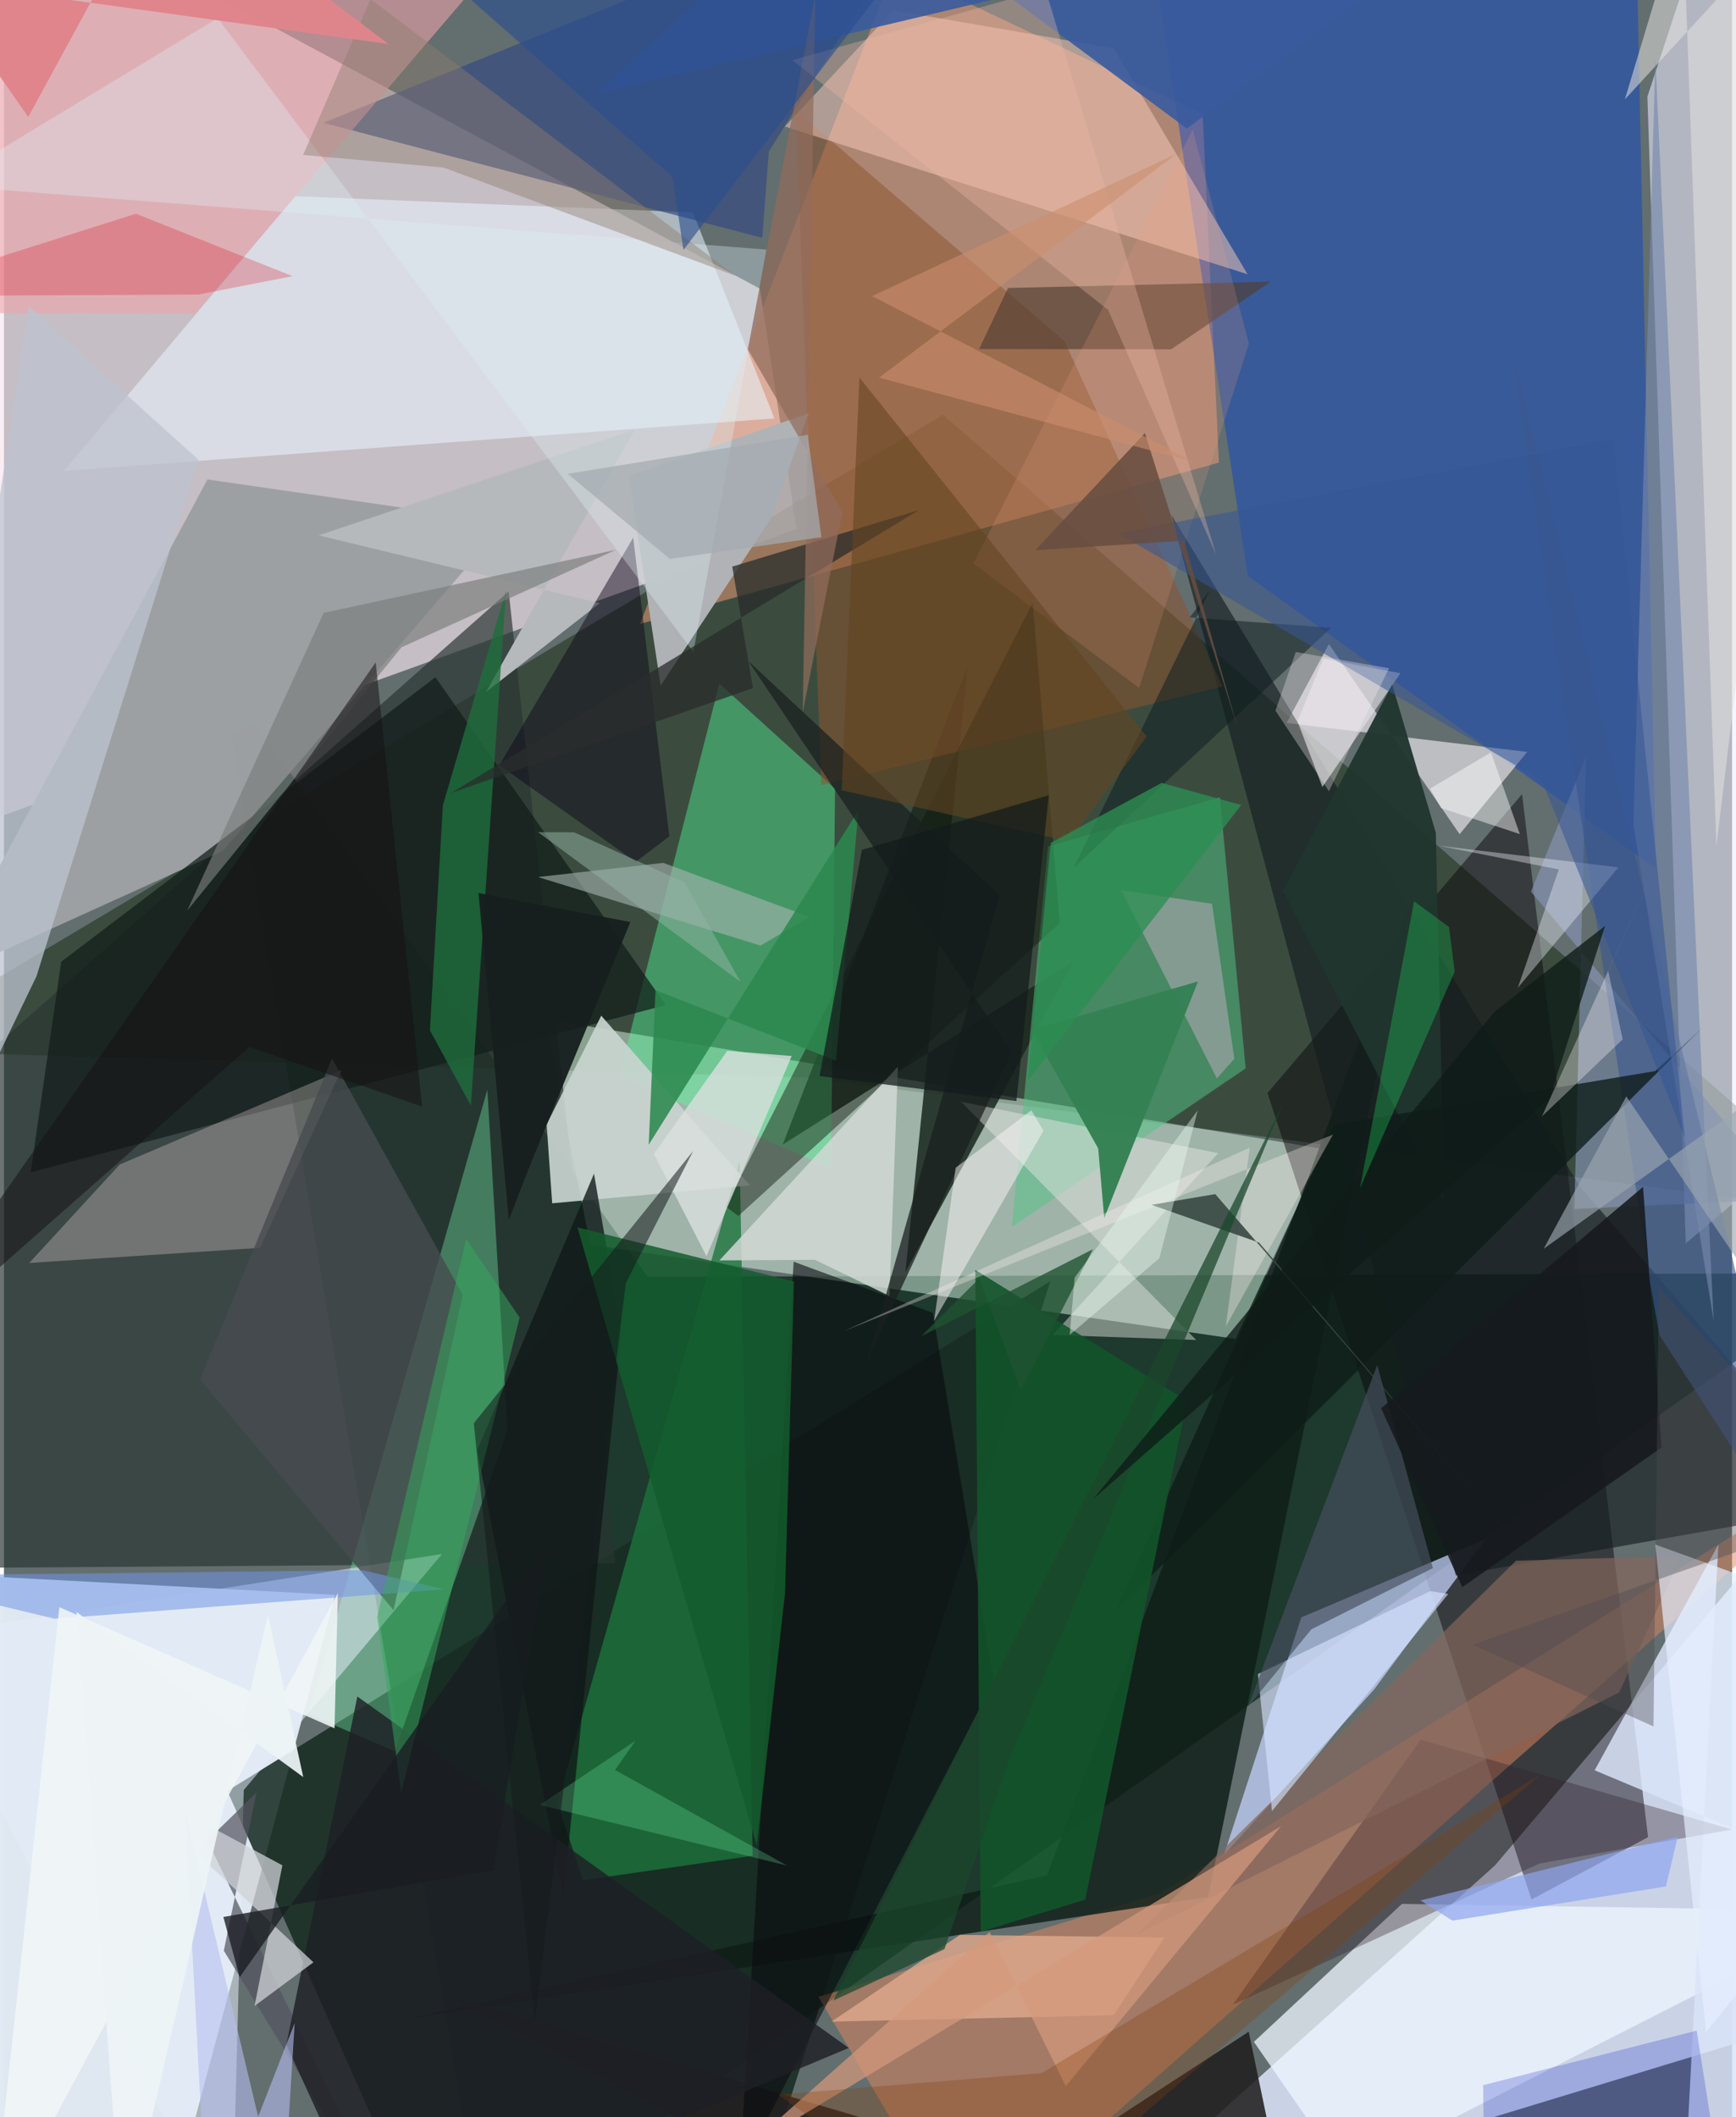 <svg xmlns="http://www.w3.org/2000/svg" width="228" height="278" viewBox="0 0 836 1024"><path fill="#636e6f" d="M0 0h836v1024H0z"/><path fill="#f5e5ee" fill-opacity=".667" d="M-3.222-58.749l368.915 198.372 17.727 116.27L-62 416.635z"/><path fill="#e0e8f1" fill-opacity=".988" d="M-62 759.583v242.176L76.082 1086l84.184-314.635z"/><path fill="#022411" fill-opacity=".706" d="M898 615.79l-586.652 1.768-206.489-291.362L232.223 1086z"/><path fill="#dbe5fa" fill-opacity=".851" d="M516.829 1086L721.37 902.17 898 693.766v276.236z"/><path fill="#072200" fill-opacity=".435" d="M898 587.13l-510.103-65.962-449.897-13 516.326-307.544z"/><path fill="#e2ffe9" fill-opacity=".475" d="M261.852 492.893l21.769 109.181 312.203 45.508 42.673-91.805z"/><path fill="#edeefe" fill-opacity=".569" d="M795.044 46.763l18.586 554.613L898 530 830.783-62z"/><path fill="#f29e77" fill-opacity=".514" d="M430.805-15.41L307.7 301.778l280.052-78.04-7.86-168.55z"/><path fill="#080106" fill-opacity=".463" d="M738.95 918.752l56.422-30.173-60.969-504.465L611.238 528.67z"/><path fill="#172c23" fill-opacity=".871" d="M506.198 619.677l-398.132 246.51 87.279 197.052 182.47-39.958z"/><path fill="#2a3532" fill-opacity=".686" d="M295.758 756.139L-62 758.627V557.19l306.157-271.142z"/><path fill="#0040d2" fill-opacity=".42" d="M558.896-.325l231.39-2.536 8.88 422.999-197.383-141.535z"/><path fill="#c7d3ff" fill-opacity=".718" d="M627.618 782.28l-37.39 114.753 72.598-79.875 53.976-72.787z"/><path fill="#9ca0a2" fill-opacity=".992" d="M-31.757 474.029l137.513-62.378 136.688-158.91-143.996-20.842z"/><path fill="#df875e" fill-opacity=".506" d="M898 704.203L559.48 915.64l-165.464 50.164L465.406 1086z"/><path fill="#1b2920" fill-opacity=".867" d="M517.837 464.52l-81.763 150.817 30.181-293.402-89.507 231.648z"/><path fill="#0f1e17" fill-opacity=".835" d="M197.413 976.036l385.169-58.547 98.506-481.83-176.474 471.378z"/><path fill="#54fd99" fill-opacity=".42" d="M402.06 381.445L346.1 330.68l-48.552 190.025 102.584 44.317z"/><path fill="#7bffb6" fill-opacity=".349" d="M147.452 829.097l41.608 17.917 54.532-155.16-9.746-164.794z"/><path fill="#e9f6ff" fill-opacity=".545" d="M333.3 102.757l39.41 99.623-343.668 25.34L140.88 94.897z"/><path fill="#edf5fd" fill-opacity=".757" d="M898 924.318l-221.682-3.473-71.63 66.723 44.082 63.601z"/><path fill="#51c384" fill-opacity=".506" d="M505.074 409.37l-17.52 184.095 113.155-76.717-12.5-131.078z"/><path fill="#e9e6ea" fill-opacity=".671" d="M704.214 403.478l-63.255-91.955-20.467 38.162 116.398 13.993z"/><path fill="#141d20" fill-opacity=".635" d="M762.243 573.588l-197.561-324.72 137.693 513.15 192.469-34.175z"/><path fill="#8e542e" fill-opacity=".525" d="M383.047 53.312l130.124 111.88 76.31 166.83-194.058 47.716z"/><path fill="#fecdbc" fill-opacity=".49" d="M377.779 61.174L601.62 132.66 536.843 23.348 430.252 5.012z"/><path fill="#1c743c" fill-opacity=".788" d="M267.785 872.048l88.14-310.71 6.269 336.242-82.082 11.835z"/><path fill="#121e1b" fill-opacity=".729" d="M208.733 327.555l111.44 158.563-307.245 80.867 14.77-101.83z"/><path fill="#8794b4" fill-opacity=".655" d="M863.778 579.88l-104.065 4.865 5.65-218.705-26.668 65.25z"/><path fill="#354a81" fill-opacity=".702" d="M454.226-62L154.53 59.405l212.295 55.625 3.19-41.689z"/><path fill="#d9e3f9" fill-opacity=".831" d="M898 910.065L811.613 1086l17.785-338.95-59.868 109.184z"/><path fill="#f8e5e6" fill-opacity=".29" d="M163.184 517.65l-39.242 85.877-111.706 7.331 43.77-47.622z"/><path fill="#c9d4d0" fill-opacity=".914" d="M288.953 491.257l-26.421 52.602 2.687 38.131 95.626-8.64z"/><path fill="#b0b3b6" fill-opacity=".996" d="M302.25 230.154l86.94-30.193-17.815 50.292-53.682 81.323z"/><path fill="#211f20" fill-opacity=".878" d="M212.38 964.338L443.645 1086l158.539-103.334L623.708 1086z"/><path fill="#10180c" fill-opacity=".459" d="M497.698 291.322L349.086 583.557l6.184 4.552 155.545-141.668z"/><path fill="#e5effa" fill-opacity=".537" d="M110.232 1086L-45.995 792.04l257.954-40.446-95.956 114.189z"/><path fill="#eea4ab" fill-opacity=".58" d="M-29.788-62L-62 151.203l154.393.592L275.433-62z"/><path fill="#e7e8e4" fill-opacity=".463" d="M463.039 532.885l113.753 115.227-69.388-2.447 80.013-87.91z"/><path fill="#301e2b" fill-opacity=".345" d="M685.375 841.392l150.61 43.488-93.194 16.448-148.3 68.27z"/><path fill="#a8b6b2" fill-opacity=".592" d="M365.983 457.336l23.684-13.869-70.716-26.123-60.597 6.853z"/><path fill="#e2aa8d" fill-opacity=".788" d="M400.35 977.79l62.103-41.958 98.947 1.28-24.53 37.588z"/><path fill="#e2e1e7" fill-opacity=".635" d="M637.819 380.636l-12.051-31.724 12.474-30.356 37.339 7.057z"/><path fill="#513d30" fill-opacity=".639" d="M485.715 139.307l-13.93 29.495 92.868.13 48.216-32.712z"/><path fill="#101718" fill-opacity=".78" d="M298.683 645.283l-28.126 272.084-41.615-215.958 56.51-133.756z"/><path fill="#20362d" fill-opacity=".957" d="M671.59 331.09l-52.805 99.8 78.017 151.344-4.116-179.468z"/><path fill="#535560" fill-opacity=".714" d="M122.194 866.911l-15.836 76.567L193.553 1086 98.378 890.147z"/><path fill="#3b588f" fill-opacity=".616" d="M796.089 619.255l-67.484-455.081L871.7 755.509 800.907 645.7z"/><path fill="#d3dad6" fill-opacity=".831" d="M432.478 515.88l-4.104 110.941-36.034-17.495-46.232.298z"/><path fill="#0a0b0e" fill-opacity=".592" d="M449.395 635.004l29.471 178.033-122.941 237.654 26.109-440.442z"/><path fill="#b6b9bc" d="M233.112 334.767l55.072-43.046-135.946-32.783 152.939-51.179z"/><path fill="#bdc4cf" fill-opacity=".757" d="M93.98 222.273L15.73 472.201-62 633.508l73.983-485.364z"/><path fill="#464b4f" fill-opacity=".784" d="M158.688 511.931l63.27 114.314-33.488 152.514-93.624-111.486z"/><path fill="#0f1c19" fill-opacity=".792" d="M821.382 497.377L537.573 779.579l105.958-235.535 155.329-26.021z"/><path fill="#1e1f25" fill-opacity=".816" d="M180.986 1086l-44.375-97.086 34.347-168.383 237.726 169.98z"/><path fill="#0b0317" fill-opacity=".463" d="M321.903 404.503l-16.297 12.335-65.963-46.724 64.76-110.053z"/><path fill="#d9e0de" fill-opacity=".8" d="M349.927 508.262l-35.492 49.865 25.426 49.435 41.228-96.81z"/><path fill="#83675c" fill-opacity=".686" d="M781.416 818.55L547.623 935.913l183.875-181.048 80.047-2.286z"/><path fill="#b7abba" fill-opacity=".545" d="M586.774 521.613l-46.304-91.038 43.953 6.54 10.812 74.966z"/><path fill="#11552a" fill-opacity=".886" d="M523.105 918.768l49.227-241.281-102.41-63.255 2.58 320.086z"/><path fill="#135c2d" fill-opacity=".851" d="M364.197 892.612l-86.77-298.994 104.76 26.215-4.34 150.79z"/><path fill="#348154" fill-opacity=".969" d="M577.656 474.673l-45.38 114.482-2.915-33.706-32.164-57.383z"/><path fill="#1f6e3d" fill-opacity=".792" d="M206.057 498.341l19.818 36.395 17.069-249.3-30.604 104.02z"/><path fill="#e6effd" fill-opacity=".686" d="M823.443 982.782l60.81-74.73L898 782.806l-99.111-35.738z"/><path fill="#395b9e" fill-opacity=".91" d="M739.267-62L286.52 45.27 404.786-62 572.245 62.173z"/><path fill="#e0f1f8" fill-opacity=".337" d="M333.532 315.317l35.324-194.598-399.057-31.117 133.59-80.825z"/><path fill="#cfd2d6" fill-opacity=".741" d="M51.38 857.402l98.345 91.687-28.498 21.138 13.47-68.03z"/><path fill="#db0412" fill-opacity=".243" d="M93.93 142.476l45.674-8.907-75.76-30.206L-62 143.26z"/><path fill="#d7e3ff" fill-opacity=".624" d="M690.032 769.572l-83.409 40.099 6.825 66.293 85.27-105.034z"/><path fill="#e5e3df" fill-opacity=".533" d="M885.359-62L784.145 48.073l27.996-93.004 16.289 454.108z"/><path fill="#292d2c" fill-opacity=".757" d="M362.377 332.836l-10.057-58.794 90.291-27.29-226.267 136.747z"/><path fill="#d3997c" fill-opacity=".718" d="M617.844 883.226l-104.178 125.792-36.815-74.655-119.585 106.203z"/><path fill="#2b884d" fill-opacity=".867" d="M402.522 513.017l-87.32-34.14-3.29 74.785 101.48-161.745z"/><path fill="#161f1e" fill-opacity=".953" d="M229.564 431.928l73.464 14.033-48.5 117.572-10.287 26.508z"/><path fill="#7589ac" fill-opacity=".639" d="M827.117 639.012L788.3 398.858l10.62-370.201 22.33 488.089z"/><path fill="#1a201f" fill-opacity=".741" d="M487.469 508.991l-127.394-189.32 121.62 113.41-64.204 225.367z"/><path fill="#8f7c6f" fill-opacity=".443" d="M353.792 133.36L177.355-.46l-32.633 75.398 67.957 6.097z"/><path fill="#0d1d20" fill-opacity=".51" d="M573.689 298.603l68.326 5.045L517.33 419.869l65.994-134.332z"/><path fill="#f0a07f" fill-opacity=".184" d="M575.064 62.643l27.216 103.523-53.095 166.617-80.143-60.229z"/><path fill="#644522" fill-opacity=".584" d="M405.25 382.237l109.88 24.731 37.715-50.72-138.997-173.62z"/><path fill="#fff2f1" fill-opacity=".325" d="M406.223 643.848l236.738-95.082-51.893 92.88 11.61-86.585z"/><path fill="#9da7b0" fill-opacity=".647" d="M898 696.475V494.178L744.848 604.016l39.987-73.703z"/><path fill="#797c7b" fill-opacity=".651" d="M192.339 313.066L88.679 440.364l65.99-143.936 141.488-30.539z"/><path fill="#de858b" fill-opacity=".992" d="M11.747 56.59L-34.116-9.17l220.068 30.437L76.29-62z"/><path fill="#464f5e" fill-opacity=".671" d="M664.353 660.235l26.928 98.19-58.791 29.616-30.765 37.656z"/><path fill="#f3f5ff" fill-opacity=".376" d="M693.895 409.003l58.3 11.524-19.869 57.267 48.688-58.276z"/><path fill="#7195e7" fill-opacity=".537" d="M212.891 768.717l-39.328-9.252L-62 762.158l86.45 20.769z"/><path fill="#f1f7f7" fill-opacity=".863" d="M26.813 777.328l133.116 58.607 1.587-65.39-167.727 310.65z"/><path fill="#fdf7fa" fill-opacity=".486" d="M449.979 638.837l10.434-74.057 36.611-27.768 5.868 9.876z"/><path fill="#35a85c" fill-opacity=".51" d="M249.442 637.229l-57.254 229.626-11.63-84.741 43.05-182.909z"/><path fill="#141b1c" fill-opacity=".745" d="M415.038 411.045l90.415-26.402-15.656 147.912-95.234-12.074z"/><path fill="#365793" fill-opacity=".549" d="M744.029 377.583L538.913 257.912l239.68-45.604 34.632 338.248z"/><path fill="#171214" fill-opacity=".537" d="M179.843 320.371L-62 665.768 118.716 506.4l83.592 28.812z"/><path fill="#fff9fe" fill-opacity=".329" d="M776.056 469.525l25.326-55.48-57.357 125.929 39.059-37.275z"/><path fill="#8ea5ef" fill-opacity=".69" d="M700.722 928.94l-15.46-9.77 124.49-30.884-5.725 24.134z"/><path fill="#863f0a" fill-opacity=".294" d="M476.852 1086L743.59 858.19l-241.634 144.481-127.482 10.389z"/><path fill="#3a4943" fill-opacity=".91" d="M742.261 758.461L585.986 577.544l-30.8 5.203 51.94 18.22z"/><path fill="#1a1d22" fill-opacity=".792" d="M114.024 956.307L262.998 745.56l-26.13 158.922-130.723 22.692z"/><path fill="#1b472c" fill-opacity=".737" d="M619.041 533.243l-132.467 317.24-31.588 92.235-53.782 24.875z"/><path fill="#0f1b18" fill-opacity=".78" d="M747.672 531.317L526.89 725.082l194.311-235.827 53.388-41.448z"/><path fill="#916c5b" fill-opacity=".725" d="M386.407 344.574l19.199-96.896-45.76-78.748 32.68-171.36z"/><path fill="#161a1e" fill-opacity=".875" d="M666.24 681.133l39.236 86.546 96.429-67.574-8.954-126.049z"/><path fill="#0014c3" fill-opacity=".216" d="M715.557 1008.54l103.32-26.415L835.27 1086H716.642z"/><path fill="#21ef68" fill-opacity=".282" d="M655.986 574.76l26.208-138.827 16.894 12.427 2.743 21.57z"/><path fill="#efbaa3" fill-opacity=".337" d="M534.137 149.876L381.368 29.077 503.805-5.209l82.582 273.41z"/><path fill="#7afbad" fill-opacity=".243" d="M305.566 841.902l-9.943 14.172 83.214 46.239-119.664-29.34z"/><path fill="#1f5231" fill-opacity=".78" d="M471.833 618.289l-28.131 28.033 83.116-42.121-34.89 68.363z"/><path fill="#684d40" fill-opacity=".859" d="M498.955 266.101l52.997-56.624 44.97 142.927-26.032-90.872z"/><path fill="#e8f8ef" fill-opacity=".435" d="M515.579 645.64l43.361-37.087 18.585-71.58-59.555 80.983z"/><path fill="#b6bfef" fill-opacity=".588" d="M140.65 978.457l-5.853 94.873-47.3-198.397L98.691 1086z"/><path fill="#294d8e" fill-opacity=".612" d="M323.47 85.604L184.11-36.794l280.95-20.905-136.339 178.586z"/><path fill="#2c8f53" fill-opacity=".78" d="M495.28 522.778l103.26-133.409-38.52-10.72-53.615 29.012z"/><path fill="#a4abb0" fill-opacity=".725" d="M388.832 210.292L272.76 229.17l49.358 41.172 73.348-10.523z"/><path fill="#4d4a4f" fill-opacity=".392" d="M898 729.597l-187.476 65.839 87.477 39.61 2.606-212.274z"/><path fill="#141c1c" fill-opacity=".553" d="M256.764 978.313l-29.46-289.964L333.42 556.697l-32.574 63.89z"/><path fill="#eef4f6" fill-opacity=".929" d="M57.384 1086L35.069 779.626l109.716 79.878-17.082-78.567z"/><path fill="#fffffe" fill-opacity=".443" d="M733.344 403.419l-38.127-12.58-5.268-9.441 29.417-17.512z"/><path fill="#94b3a5" fill-opacity=".502" d="M329.229 426.798l-53.412-24.242-17.403-.038 97.876 72.34z"/><path fill="#cb8f6d" fill-opacity=".592" d="M567.426 74.293L423.365 182.647 575.479 223.4l-155.466-80.192z"/><path fill="#fbf4f6" fill-opacity=".306" d="M670.075 323.203l-45.134-7.852-9.823 28.367 25.875 38.943z"/></svg>